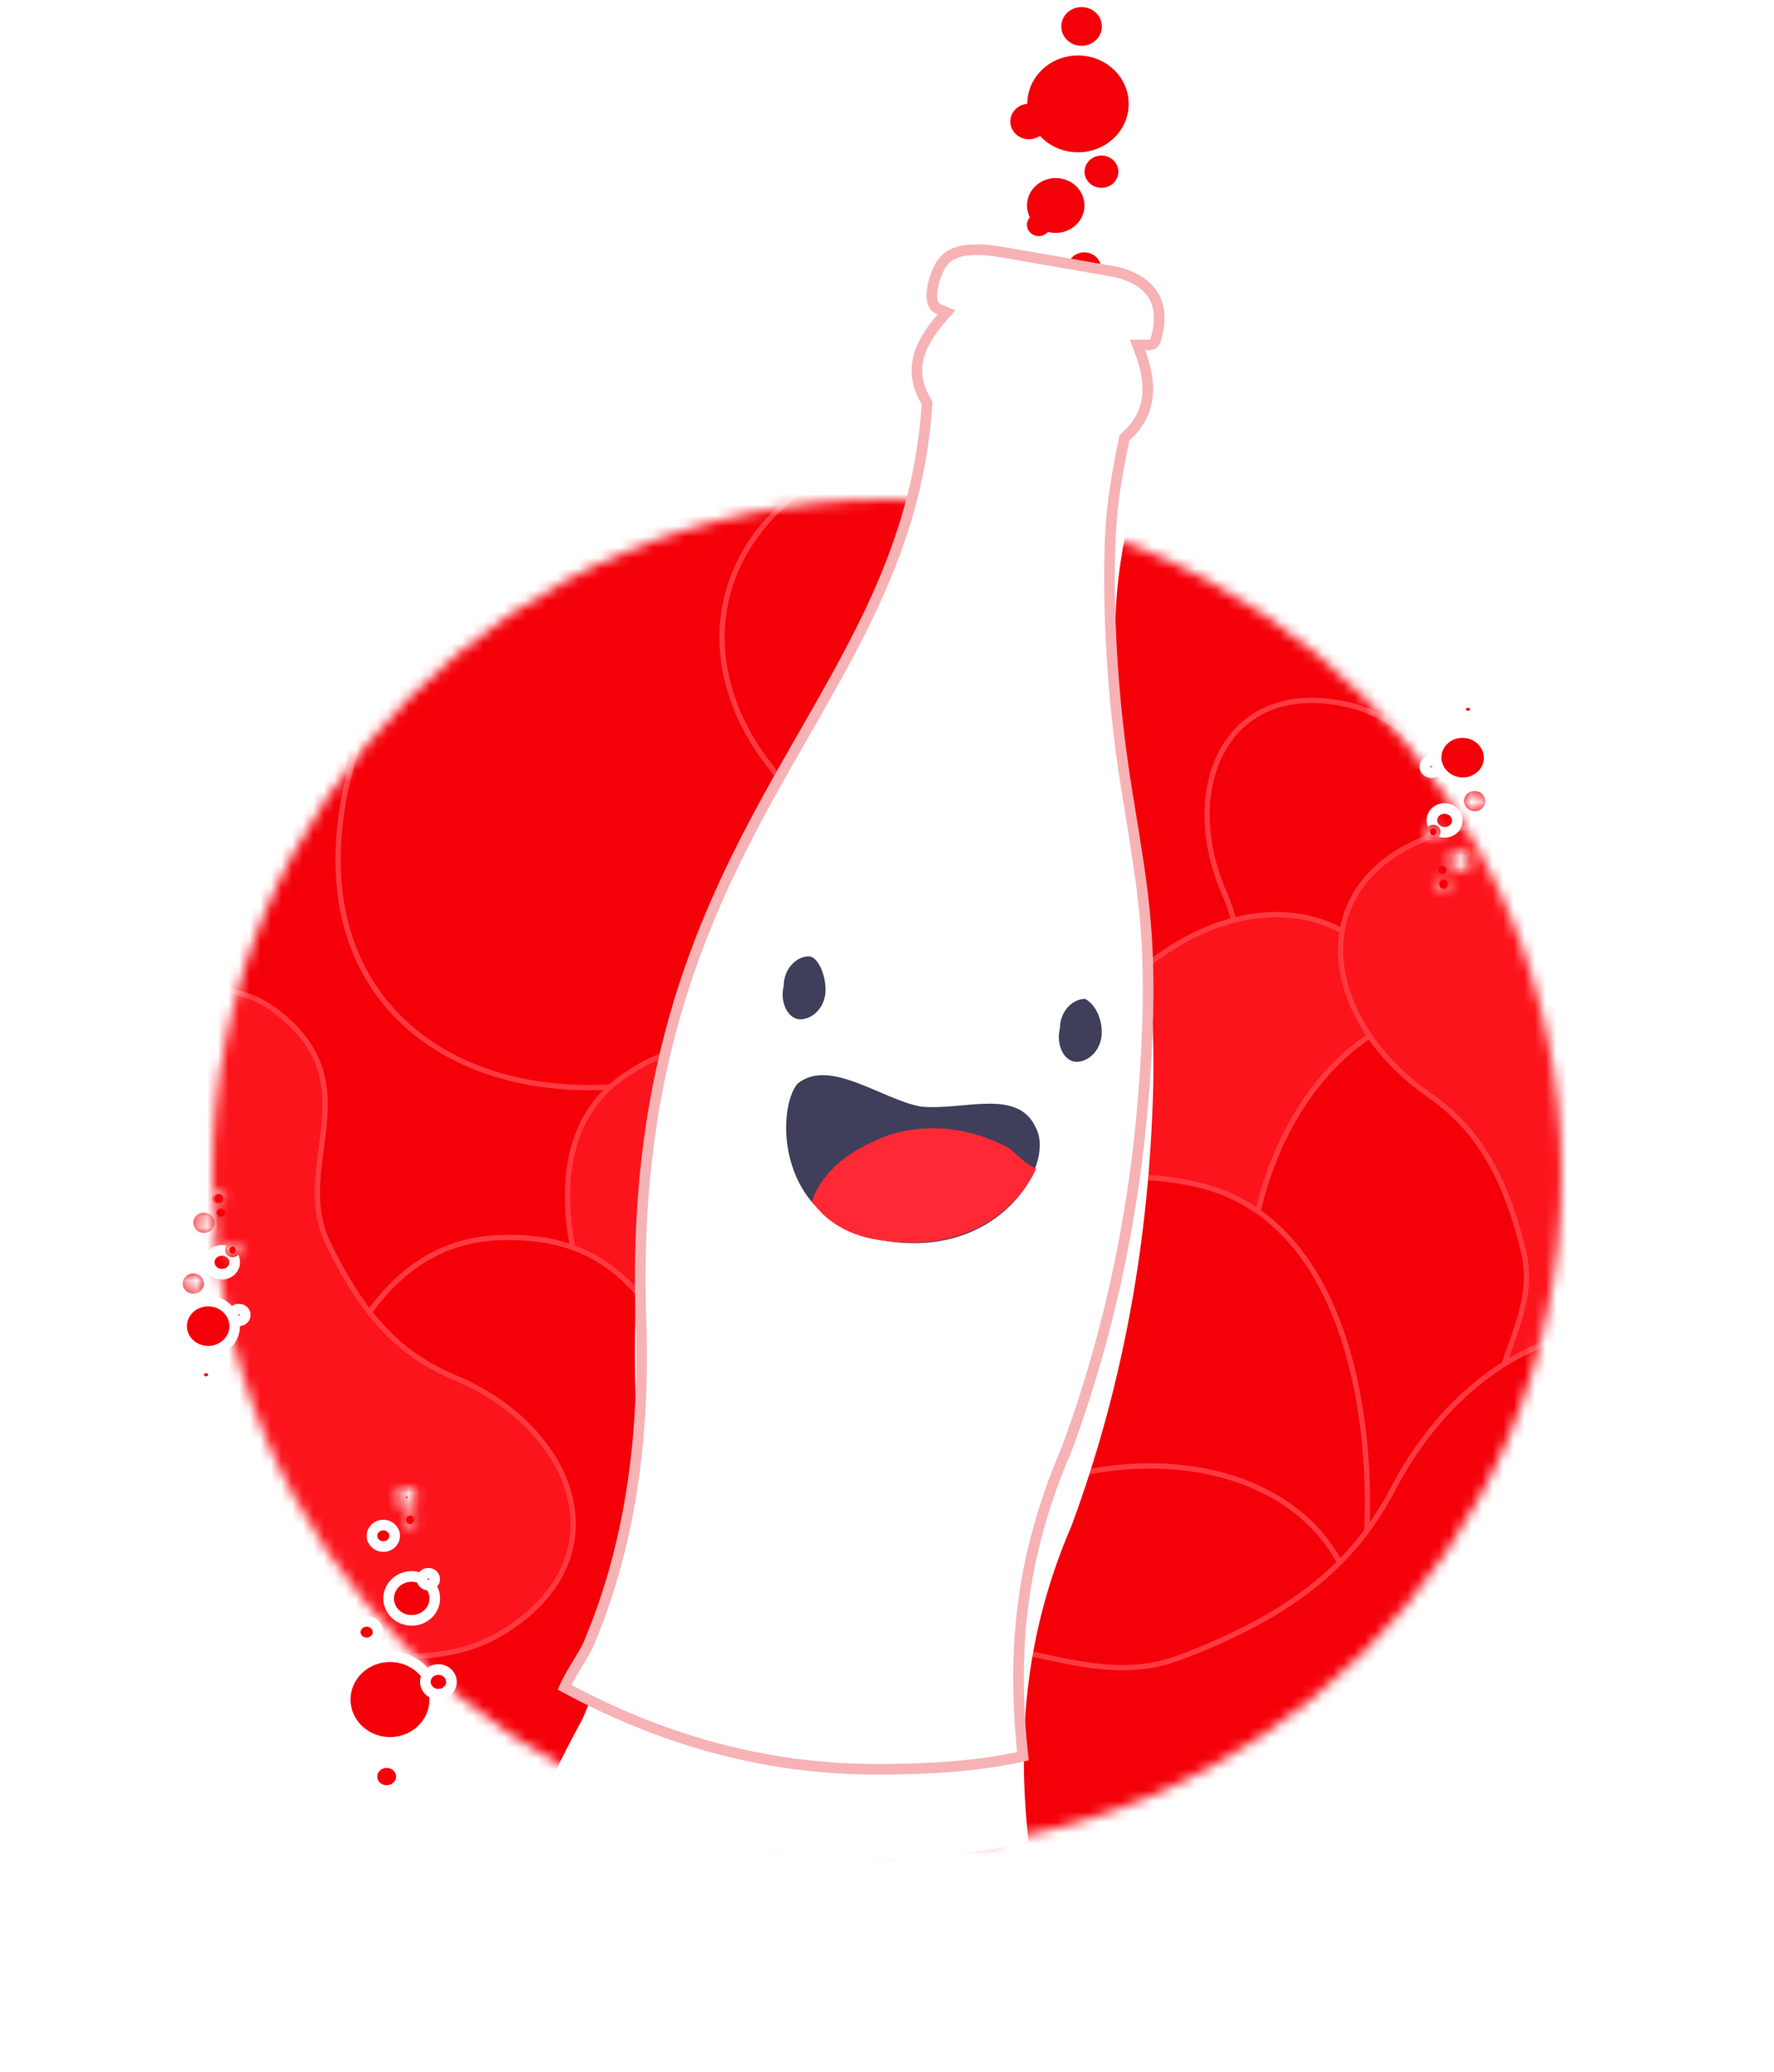 <svg width="167" height="195" viewBox="0 0 167 195" fill="none" xmlns="http://www.w3.org/2000/svg">
<ellipse cx="102.073" cy="25.266" rx="1.591" ry="1.518" transform="rotate(0.152 102.073 25.266)" fill="#F40009"/>
<ellipse cx="101.478" cy="9.777" rx="4.773" ry="4.555" transform="rotate(0.152 101.478 9.777)" fill="#F40009"/>
<ellipse cx="96.86" cy="11.435" rx="1.75" ry="1.67" transform="rotate(0.152 96.86 11.435)" fill="#F40009"/>
<ellipse cx="101.815" cy="2.489" rx="1.909" ry="1.822" transform="rotate(0.152 101.815 2.489)" fill="#F40009"/>
<ellipse cx="103.688" cy="16.159" rx="1.591" ry="1.518" transform="rotate(0.152 103.688 16.159)" fill="#F40009"/>
<ellipse cx="99.836" cy="28.904" rx="0.955" ry="0.911" transform="rotate(0.152 99.836 28.904)" fill="#F40009"/>
<ellipse cx="99.523" cy="26.777" rx="0.636" ry="0.607" transform="rotate(0.152 99.523 26.777)" fill="#F40009"/>
<ellipse cx="99.384" cy="19.337" rx="2.704" ry="2.581" transform="rotate(0.152 99.384 19.337)" fill="#F40009"/>
<ellipse cx="97.788" cy="21.155" rx="1.114" ry="1.063" transform="rotate(0.152 97.788 21.155)" fill="#F40009"/>
<mask id="mask0" mask-type="alpha" maskUnits="userSpaceOnUse" x="20" y="47" width="127" height="128">
<path d="M83.5 174.058C118.57 174.058 147 145.615 147 110.529C147 75.443 118.57 47 83.5 47C48.43 47 20 75.443 20 110.529C20 145.615 48.43 174.058 83.5 174.058Z" fill="#3F3F5B"/>
</mask>
<g mask="url(#mask0)">
<g filter="url(#filter0_d)">
<path d="M43.492 63.456C31.804 56.458 17.73 69.294 12.154 76.587L7.086 84.024C5.114 86.916 3.951 92.174 2.769 99.235C1.588 106.296 7.748 114.125 10.866 121.091C13.985 128.057 32.596 138.926 34.511 141.442C36.427 143.958 67.62 158.562 83.692 146.522C99.763 134.483 91.066 117.059 73.508 111.748C66.393 109.596 60.4 105.234 54.126 94.907C47.852 84.581 58.103 72.204 43.492 63.456Z" fill="#F40009"/>
<path d="M43.492 63.456C31.804 56.458 17.73 69.294 12.154 76.587L7.086 84.024C5.114 86.916 3.951 92.174 2.769 99.235C1.588 106.296 7.748 114.125 10.866 121.091C13.985 128.057 32.596 138.926 34.511 141.442C36.427 143.958 67.62 158.562 83.692 146.522C99.763 134.483 91.066 117.059 73.508 111.748C66.393 109.596 60.4 105.234 54.126 94.907C47.852 84.581 58.103 72.204 43.492 63.456Z" stroke="#FF3A41" stroke-width="0.5"/>
</g>
<g filter="url(#filter1_d)">
<path d="M140.039 121.649C157.195 118.928 160.453 94.86 159.937 83.166L158.808 71.746C158.369 67.305 155.204 61.212 150.581 53.341C145.959 45.47 133.529 42.855 124.78 38.595C116.03 34.336 88.938 38.936 85.006 38.044C81.074 37.151 38.623 48.396 32.76 73.32C26.896 98.243 49.659 108.164 71.174 98.99C79.891 95.273 89.321 94.633 103.905 99.597C118.49 104.561 118.594 125.051 140.039 121.649Z" fill="#F40009"/>
<path d="M140.039 121.649C157.195 118.928 160.453 94.86 159.937 83.166L158.808 71.746C158.369 67.305 155.204 61.212 150.581 53.341C145.959 45.47 133.529 42.855 124.78 38.595C116.03 34.336 88.938 38.936 85.006 38.044C81.074 37.151 38.623 48.396 32.76 73.32C26.896 98.243 49.659 108.164 71.174 98.99C79.891 95.273 89.321 94.633 103.905 99.597C118.49 104.561 118.594 125.051 140.039 121.649Z" stroke="#FF3A41" stroke-width="0.5"/>
</g>
<g filter="url(#filter2_d)">
<path d="M54.338 124.742C58.24 136.411 82.704 134.566 94.447 132.184L105.873 129.416C110.317 128.339 116.24 125.049 123.855 120.422C131.471 115.794 133.263 106.548 136.961 99.623C140.66 92.698 134.192 74.323 134.825 71.387C135.457 68.451 121.258 40.355 95.757 40.504C70.256 40.653 61.803 58.469 72.501 72.109C76.835 77.636 78.117 84.198 74.104 95.373C70.091 106.548 49.46 110.155 54.338 124.742Z" fill="#F40009"/>
<path d="M54.338 124.742C58.24 136.411 82.704 134.566 94.447 132.184L105.873 129.416C110.317 128.339 116.24 125.049 123.855 120.422C131.471 115.794 133.263 106.548 136.961 99.623C140.66 92.698 134.192 74.323 134.825 71.387C135.457 68.451 121.258 40.355 95.757 40.504C70.256 40.653 61.803 58.469 72.501 72.109C76.835 77.636 78.117 84.198 74.104 95.373C70.091 106.548 49.46 110.155 54.338 124.742Z" stroke="#FF3A41" stroke-width="0.5"/>
</g>
<g filter="url(#filter3_d)">
<path d="M105.139 115.697C106.458 123.553 117.507 124.947 122.867 124.662L128.099 124.096C130.133 123.877 132.914 122.4 136.504 120.248C140.094 118.096 141.241 112.385 143.158 108.356C145.075 104.326 142.853 91.923 143.246 90.116C143.639 88.309 138.307 68.891 126.854 66.306C115.401 63.721 110.947 74.199 115.243 84.026C116.984 88.008 117.316 92.329 115.1 99.037C112.885 105.746 103.49 105.878 105.139 115.697Z" fill="#F40009"/>
<path d="M105.139 115.697C106.458 123.553 117.507 124.947 122.867 124.662L128.099 124.096C130.133 123.877 132.914 122.4 136.504 120.248C140.094 118.096 141.241 112.385 143.158 108.356C145.075 104.326 142.853 91.923 143.246 90.116C143.639 88.309 138.307 68.891 126.854 66.306C115.401 63.721 110.947 74.199 115.243 84.026C116.984 88.008 117.316 92.329 115.1 99.037C112.885 105.746 103.49 105.878 105.139 115.697Z" stroke="#FF3A41" stroke-width="0.5"/>
</g>
<g filter="url(#filter4_d)">
<path d="M58.452 101.477C49.464 107.967 54.539 122.612 58.2 129.124L62.131 135.302C63.66 137.705 67.217 140.264 72.115 143.416C77.014 146.568 84.846 144.478 91.056 144.385C97.266 144.292 111.37 133.871 113.867 133.247C116.363 132.623 137.302 113.996 133.465 98.114C129.629 82.231 113.808 83.134 104.197 94.554C100.302 99.181 95.116 102.26 85.38 103.633C75.644 105.005 69.686 93.365 58.452 101.477Z" fill="#FC141C"/>
<path d="M58.452 101.477C49.464 107.967 54.539 122.612 58.2 129.124L62.131 135.302C63.66 137.705 67.217 140.264 72.115 143.416C77.014 146.568 84.846 144.478 91.056 144.385C97.266 144.292 111.37 133.871 113.867 133.247C116.363 132.623 137.302 113.996 133.465 98.114C129.629 82.231 113.808 83.134 104.197 94.554C100.302 99.181 95.116 102.26 85.38 103.633C75.644 105.005 69.686 93.365 58.452 101.477Z" stroke="#FF3A41" stroke-width="0.5"/>
</g>
<g filter="url(#filter5_d)">
<path d="M73.606 151.184C68.018 163.609 82.407 176.09 90.301 180.777L98.278 184.945C101.38 186.565 106.738 187.108 113.888 187.458C121.038 187.809 128.096 180.778 134.651 176.868C141.206 172.959 149.832 153.208 152.107 151.012C154.383 148.816 165.25 116.134 151.419 101.575C137.588 87.016 121.297 97.686 118.069 115.743C116.761 123.06 113.128 129.521 103.603 136.956C94.078 144.391 80.591 135.653 73.606 151.184Z" fill="#F40009"/>
<path d="M73.606 151.184C68.018 163.609 82.407 176.09 90.301 180.777L98.278 184.945C101.38 186.565 106.738 187.108 113.888 187.458C121.038 187.809 128.096 180.778 134.651 176.868C141.206 172.959 149.832 153.208 152.107 151.012C154.383 148.816 165.25 116.134 151.419 101.575C137.588 87.016 121.297 97.686 118.069 115.743C116.761 123.06 113.128 129.521 103.603 136.956C94.078 144.391 80.591 135.653 73.606 151.184Z" stroke="#FF3A41" stroke-width="0.5"/>
</g>
<g filter="url(#filter6_d)">
<path d="M112.426 111.413C127.722 114.702 129.512 136.084 128.495 146.364L126.939 156.371C126.334 160.263 123.201 165.469 118.673 172.167C114.145 178.864 102.845 180.524 94.777 183.825C86.709 187.125 62.569 181.665 58.992 182.247C55.415 182.83 17.781 170.717 13.688 148.445C9.596 126.173 30.53 118.61 49.439 127.812C57.101 131.541 65.549 132.594 78.896 128.975C92.244 125.356 93.307 107.302 112.426 111.413Z" fill="#F40009"/>
<path d="M112.426 111.413C127.722 114.702 129.512 136.084 128.495 146.364L126.939 156.371C126.334 160.263 123.201 165.469 118.673 172.167C114.145 178.864 102.845 180.524 94.777 183.825C86.709 187.125 62.569 181.665 58.992 182.247C55.415 182.83 17.781 170.717 13.688 148.445C9.596 126.173 30.53 118.61 49.439 127.812C57.101 131.541 65.549 132.594 78.896 128.975C92.244 125.356 93.307 107.302 112.426 111.413Z" stroke="#FF3A41" stroke-width="0.5"/>
</g>
<g filter="url(#filter7_d)">
<path d="M46.5 116.5C32.9 117.3 28.5 135.833 28 145V154C28 157.5 30 162.5 33 169C36 175.5 45.5 178.5 52 182.5C58.5 186.5 80 185 83 186C86 187 120 181.5 126.5 162.5C133 143.5 116 134 98.5 139.5C91.409 141.729 84 141.5 73 136.5C62 131.5 63.5 115.5 46.5 116.5Z" fill="#F40009"/>
<path d="M46.5 116.5C32.9 117.3 28.5 135.833 28 145V154C28 157.5 30 162.5 33 169C36 175.5 45.5 178.5 52 182.5C58.5 186.5 80 185 83 186C86 187 120 181.5 126.5 162.5C133 143.5 116 134 98.5 139.5C91.409 141.729 84 141.5 73 136.5C62 131.5 63.5 115.5 46.5 116.5Z" stroke="#FF3A41" stroke-width="0.5"/>
</g>
<g filter="url(#filter8_d)">
<path d="M25.866 95.076C18.486 89.57 8.144 97.237 3.895 101.759L-0.022 106.413C-1.546 108.223 -2.688 111.678 -3.966 116.345C-5.245 121.012 -1.638 126.698 -0.019 131.596C1.601 136.493 13.371 145.077 14.487 146.899C15.603 148.722 35.577 160.678 47.208 153.683C58.839 146.689 54.184 134.377 42.742 129.603C38.105 127.669 34.374 124.326 30.863 116.952C27.352 109.579 35.092 101.959 25.866 95.076Z" fill="#FC141C"/>
<path d="M25.866 95.076C18.486 89.57 8.144 97.237 3.895 101.759L-0.022 106.413C-1.546 108.223 -2.688 111.678 -3.966 116.345C-5.245 121.012 -1.638 126.698 -0.019 131.596C1.601 136.493 13.371 145.077 14.487 146.899C15.603 148.722 35.577 160.678 47.208 153.683C58.839 146.689 54.184 134.377 42.742 129.603C38.105 127.669 34.374 124.326 30.863 116.952C27.352 109.579 35.092 101.959 25.866 95.076Z" stroke="#FF3A41" stroke-width="0.5"/>
</g>
<g filter="url(#filter9_d)">
<path d="M143.725 140.316C149.782 147.252 161.505 141.931 166.61 138.404L171.419 134.679C173.289 133.23 175.133 130.092 177.364 125.798C179.595 121.505 177.266 115.187 176.712 110.058C176.159 104.93 166.458 94.063 165.75 92.046C165.043 90.029 148.031 74.139 135.188 78.531C122.346 82.923 124.307 95.938 134.489 103.012C138.615 105.878 141.56 109.932 143.442 117.879C145.323 125.826 136.154 131.647 143.725 140.316Z" fill="#FC141C"/>
<path d="M143.725 140.316C149.782 147.252 161.505 141.931 166.61 138.404L171.419 134.679C173.289 133.23 175.133 130.092 177.364 125.798C179.595 121.505 177.266 115.187 176.712 110.058C176.159 104.93 166.458 94.063 165.75 92.046C165.043 90.029 148.031 74.139 135.188 78.531C122.346 82.923 124.307 95.938 134.489 103.012C138.615 105.878 141.56 109.932 143.442 117.879C145.323 125.826 136.154 131.647 143.725 140.316Z" stroke="#FF3A41" stroke-width="0.5"/>
</g>
<g filter="url(#filter10_d)">
<path d="M78.113 160.602C69.062 170.784 79.056 187 85.184 193.836L91.548 200.2C94.023 202.675 98.973 204.796 105.69 207.271C112.408 209.746 121.247 205.149 128.671 203.382C136.096 201.614 150.238 185.35 153.067 183.936C155.895 182.522 176.048 154.591 167.209 136.56C158.37 118.529 139.632 123.832 131.146 140.096C127.708 146.686 122.307 151.763 110.994 156.005C99.68 160.248 89.427 147.874 78.113 160.602Z" fill="#F40009"/>
<path d="M78.113 160.602C69.062 170.784 79.056 187 85.184 193.836L91.548 200.2C94.023 202.675 98.973 204.796 105.69 207.271C112.408 209.746 121.247 205.149 128.671 203.382C136.096 201.614 150.238 185.35 153.067 183.936C155.895 182.522 176.048 154.591 167.209 136.56C158.37 118.529 139.632 123.832 131.146 140.096C127.708 146.686 122.307 151.763 110.994 156.005C99.68 160.248 89.427 147.874 78.113 160.602Z" stroke="#FF3A41" stroke-width="0.5"/>
</g>
<g filter="url(#filter11_d)">
<path fill-rule="evenodd" clip-rule="evenodd" d="M105.135 32.095C101.621 31.486 98.106 30.876 94.591 30.267C89.249 29.329 88.264 31.017 87.562 32.939C86.952 34.955 87.14 36.127 88.264 36.596C86.015 39.175 84.89 41.894 86.765 45.035C84.89 74.01 57.944 85.075 59.865 132.007C60.193 143.634 58.413 153.48 54.851 161.732C53.867 163.56 52.883 165.389 52.086 167.217C61.131 172.187 71.487 175 82.5 175C87.421 175 92.201 174.391 96.841 173.312C96.841 173.359 96.841 173.406 96.841 173.453C95.763 163.841 96.372 153.996 100.871 143.587C105.745 130.413 108.182 116.675 108.556 102.422C108.744 93.843 107.9 89.576 106.588 81.418C105.463 74.479 104.901 67.446 104.948 60.367C104.995 55.725 105.37 52.959 106.307 48.458C108.744 46.301 109.119 43.441 107.807 39.972C108.369 39.972 108.978 39.972 109.259 39.175C110.618 34.674 107.947 32.752 105.135 32.095Z" fill="white"/>
</g>
</g>
<g filter="url(#filter12_d)">
<path d="M100.406 143.401C95.94 153.74 95.278 162.766 96.295 172.277C91.845 173.261 87.252 173.5 82.5 173.5C71.747 173.5 62.019 170.587 53.146 165.783C53.456 165.116 53.735 164.622 54.034 164.123C54.114 163.99 54.195 163.856 54.279 163.717C54.575 163.231 54.903 162.691 55.291 161.969L55.301 161.95L55.31 161.93C58.906 153.599 60.695 143.679 60.365 131.993L60.365 131.986C59.409 108.64 65.627 94.232 72.33 82.028C73.44 80.007 74.566 78.043 75.677 76.106C81.269 66.353 86.474 57.273 87.264 45.068L87.274 44.913L87.194 44.779C86.319 43.313 86.159 41.98 86.455 40.719C86.756 39.438 87.541 38.186 88.641 36.925L89.098 36.402L88.457 36.135C88.053 35.966 87.836 35.697 87.754 35.257C87.665 34.775 87.742 34.075 88.036 33.097C88.38 32.159 88.75 31.419 89.576 30.97C90.427 30.507 91.869 30.297 94.505 30.759L94.506 30.759L105.036 32.585C106.379 32.901 107.615 33.504 108.362 34.495C109.092 35.461 109.425 36.888 108.784 39.019C108.689 39.282 108.568 39.364 108.458 39.406C108.303 39.466 108.108 39.472 107.807 39.472H107.083L107.339 40.149C107.975 41.83 108.185 43.32 107.969 44.626C107.755 45.921 107.116 47.075 105.976 48.084L105.851 48.194L105.817 48.356C104.875 52.882 104.495 55.681 104.448 60.362L104.448 60.364C104.401 67.472 104.966 74.532 106.094 81.497C106.208 82.203 106.318 82.879 106.424 83.531C107.544 90.422 108.227 94.62 108.057 102.41C107.683 116.609 105.256 130.287 100.406 143.401Z" fill="white" stroke="#F7B2B5"/>
</g>
<path d="M77.716 93.159C77.716 94.739 76.535 95.924 75.354 95.924C74.174 95.924 73.386 94.344 73.78 92.764C73.78 91.185 74.961 90 76.141 90C76.929 90 77.716 91.58 77.716 93.159Z" fill="#3F3F5B"/>
<path d="M103.716 97.159C103.716 98.739 102.535 99.924 101.354 99.924C100.174 99.924 99.386 98.344 99.78 96.764C99.78 95.185 100.961 94 102.142 94C102.929 94.395 103.716 95.58 103.716 97.159Z" fill="#3F3F5B"/>
<path d="M97.562 106.23C99.291 109.811 93.927 118.494 83.343 116.771C72.759 115.047 73.136 104.168 75.086 101.972C78.1 99.54 82.922 103.425 86.668 104.135C90.79 104.541 95.866 102.311 97.562 106.23Z" fill="#3F3F5B"/>
<path d="M82.182 107.446C79.644 108.561 77.383 110.385 76.43 113.02C77.638 114.845 79.91 116.433 83.346 116.771C90.871 117.852 95.769 113.9 97.542 109.98C96.545 109.541 95.924 108.798 94.96 108.021C91.003 105.926 86.194 105.453 82.182 107.446Z" fill="#FF2936"/>
<mask id="path-28-inside-1" fill="white">
<ellipse cx="137.441" cy="81.029" rx="0.999" ry="0.953" transform="rotate(3.813 137.441 81.029)"/>
</mask>
<ellipse cx="137.441" cy="81.029" rx="0.999" ry="0.953" transform="rotate(3.813 137.441 81.029)" fill="#F40009"/>
<path d="M137.44 81.029C137.441 81.018 137.444 81.006 137.449 80.996C137.454 80.987 137.459 80.983 137.46 80.981C137.463 80.979 137.459 80.984 137.444 80.983L137.311 82.978C138.368 83.049 139.361 82.282 139.436 81.162L137.44 81.029ZM137.444 80.983C137.429 80.982 137.426 80.977 137.429 80.979C137.43 80.981 137.434 80.985 137.437 80.995C137.441 81.006 137.443 81.018 137.442 81.029L135.447 80.897C135.372 82.016 136.254 82.908 137.311 82.978L137.444 80.983ZM137.442 81.029C137.441 81.041 137.438 81.053 137.433 81.063C137.428 81.072 137.423 81.076 137.422 81.078C137.419 81.08 137.423 81.075 137.438 81.076L137.571 79.08C136.514 79.01 135.521 79.777 135.447 80.897L137.442 81.029ZM137.438 81.076C137.453 81.077 137.456 81.082 137.454 81.08C137.452 81.078 137.448 81.073 137.445 81.064C137.441 81.053 137.439 81.041 137.44 81.029L139.436 81.162C139.51 80.043 138.628 79.151 137.571 79.08L137.438 81.076Z" fill="white" mask="url(#path-28-inside-1)"/>
<path d="M140.18 71.465C140.094 72.744 138.93 73.747 137.532 73.654C136.134 73.561 135.112 72.412 135.197 71.133C135.283 69.854 136.447 68.851 137.845 68.944C139.243 69.037 140.265 70.186 140.18 71.465Z" fill="#F40009" stroke="white"/>
<path d="M135.325 72.192C135.307 72.473 135.043 72.724 134.691 72.7C134.339 72.677 134.112 72.394 134.13 72.113C134.149 71.832 134.412 71.582 134.764 71.605C135.116 71.629 135.344 71.912 135.325 72.192Z" fill="#F40009" stroke="white"/>
<path d="M138.888 66.793C138.866 67.126 138.556 67.416 138.148 67.389C137.741 67.362 137.472 67.034 137.494 66.7C137.516 66.367 137.827 66.077 138.234 66.104C138.641 66.131 138.911 66.46 138.888 66.793Z" fill="#F40009" stroke="white"/>
<mask id="path-33-inside-2" fill="white">
<ellipse cx="138.818" cy="75.388" rx="0.999" ry="0.953" transform="rotate(3.813 138.818 75.388)"/>
</mask>
<ellipse cx="138.818" cy="75.388" rx="0.999" ry="0.953" transform="rotate(3.813 138.818 75.388)" fill="#F40009"/>
<path d="M138.817 75.388C138.818 75.376 138.821 75.364 138.826 75.354C138.831 75.345 138.836 75.341 138.837 75.34C138.84 75.338 138.836 75.342 138.821 75.341L138.688 77.337C139.745 77.407 140.738 76.641 140.813 75.521L138.817 75.388ZM138.821 75.341C138.806 75.34 138.803 75.335 138.805 75.338C138.807 75.339 138.811 75.344 138.814 75.353C138.818 75.364 138.82 75.376 138.819 75.388L136.824 75.255C136.749 76.375 137.631 77.266 138.688 77.337L138.821 75.341ZM138.819 75.388C138.818 75.399 138.815 75.412 138.81 75.421C138.805 75.43 138.8 75.435 138.799 75.436C138.796 75.438 138.8 75.433 138.815 75.434L138.948 73.439C137.891 73.368 136.898 74.135 136.824 75.255L138.819 75.388ZM138.815 75.434C138.83 75.435 138.833 75.441 138.831 75.438C138.829 75.437 138.825 75.432 138.822 75.422C138.818 75.412 138.816 75.399 138.817 75.388L140.813 75.521C140.887 74.401 140.005 73.509 138.948 73.439L138.815 75.434Z" fill="white" mask="url(#path-33-inside-2)"/>
<mask id="path-35-inside-3" fill="white">
<ellipse cx="135.893" cy="83.219" rx="0.599" ry="0.572" transform="rotate(3.813 135.893 83.219)"/>
</mask>
<ellipse cx="135.893" cy="83.219" rx="0.599" ry="0.572" transform="rotate(3.813 135.893 83.219)" fill="#F40009"/>
<path d="M135.493 83.192C135.512 82.913 135.745 82.78 135.921 82.792L135.788 84.788C136.625 84.843 137.428 84.235 137.489 83.325L135.493 83.192ZM135.921 82.792C136.098 82.804 136.311 82.966 136.293 83.246L134.297 83.113C134.237 84.022 134.951 84.732 135.788 84.788L135.921 82.792ZM136.293 83.246C136.274 83.525 136.041 83.658 135.865 83.646L135.998 81.65C135.161 81.595 134.358 82.203 134.297 83.113L136.293 83.246ZM135.865 83.646C135.688 83.634 135.475 83.472 135.493 83.192L137.489 83.325C137.549 82.416 136.835 81.706 135.998 81.65L135.865 83.646Z" fill="white" mask="url(#path-35-inside-3)"/>
<ellipse cx="135.783" cy="81.874" rx="0.4" ry="0.381" transform="rotate(3.813 135.783 81.874)" fill="#F40009"/>
<path d="M137.189 77.285C137.15 77.881 136.602 78.37 135.919 78.324C135.237 78.278 134.759 77.722 134.798 77.126C134.838 76.53 135.386 76.042 136.068 76.087C136.751 76.133 137.229 76.689 137.189 77.285Z" fill="#F40009" stroke="white"/>
<mask id="path-39-inside-4" fill="white">
<ellipse cx="134.922" cy="78.281" rx="0.699" ry="0.667" transform="rotate(3.813 134.922 78.281)"/>
</mask>
<ellipse cx="134.922" cy="78.281" rx="0.699" ry="0.667" transform="rotate(3.813 134.922 78.281)" fill="#F40009"/>
<path d="M134.622 78.261C134.637 78.034 134.823 77.941 134.944 77.949L134.811 79.944C135.703 80.004 136.553 79.356 136.617 78.394L134.622 78.261ZM134.944 77.949C135.065 77.957 135.237 78.074 135.222 78.301L133.226 78.168C133.162 79.13 133.919 79.885 134.811 79.944L134.944 77.949ZM135.222 78.301C135.207 78.527 135.021 78.621 134.9 78.613L135.033 76.617C134.141 76.558 133.291 77.206 133.226 78.168L135.222 78.301ZM134.9 78.613C134.778 78.605 134.607 78.487 134.622 78.261L136.617 78.394C136.681 77.432 135.925 76.677 135.033 76.617L134.9 78.613Z" fill="white" mask="url(#path-39-inside-4)"/>
<mask id="path-41-inside-5" fill="white">
<ellipse cx="19.196" cy="115.072" rx="0.999" ry="0.953" transform="rotate(180 19.196 115.072)"/>
</mask>
<ellipse cx="19.196" cy="115.072" rx="0.999" ry="0.953" transform="rotate(180 19.196 115.072)" fill="#F40009"/>
<path d="M19.198 115.072C19.198 115.083 19.195 115.096 19.19 115.106C19.186 115.115 19.182 115.12 19.181 115.121C19.178 115.124 19.181 115.119 19.196 115.119L19.196 113.119C18.137 113.119 17.198 113.95 17.198 115.072L19.198 115.072ZM19.196 115.119C19.211 115.119 19.215 115.124 19.212 115.121C19.211 115.12 19.207 115.115 19.203 115.106C19.198 115.096 19.195 115.083 19.195 115.072L21.195 115.072C21.195 113.95 20.256 113.119 19.196 113.119L19.196 115.119ZM19.195 115.072C19.195 115.061 19.198 115.048 19.203 115.038C19.207 115.029 19.211 115.024 19.212 115.023C19.215 115.02 19.211 115.025 19.196 115.025L19.196 117.025C20.256 117.025 21.195 116.194 21.195 115.072L19.195 115.072ZM19.196 115.025C19.181 115.025 19.178 115.02 19.181 115.023C19.182 115.024 19.186 115.029 19.19 115.038C19.195 115.048 19.198 115.061 19.198 115.072L17.198 115.072C17.198 116.194 18.137 117.025 19.196 117.025L19.196 115.025Z" fill="white" mask="url(#path-41-inside-5)"/>
<path d="M17.099 124.797C17.099 123.515 18.195 122.437 19.596 122.437C20.997 122.437 22.093 123.515 22.093 124.797C22.093 126.079 20.997 127.157 19.596 127.157C18.195 127.157 17.099 126.079 17.099 124.797Z" fill="#F40009" stroke="white"/>
<path d="M21.894 123.748C21.894 123.467 22.14 123.199 22.493 123.199C22.846 123.199 23.092 123.467 23.092 123.748C23.092 124.029 22.846 124.297 22.493 124.297C22.14 124.297 21.894 124.029 21.894 123.748Z" fill="#F40009" stroke="white"/>
<path d="M18.698 129.373C18.698 129.039 18.989 128.729 19.397 128.729C19.805 128.729 20.096 129.039 20.096 129.373C20.096 129.708 19.805 130.018 19.397 130.018C18.989 130.018 18.698 129.708 18.698 129.373Z" fill="#F40009" stroke="white"/>
<mask id="path-46-inside-6" fill="white">
<ellipse cx="18.197" cy="120.793" rx="0.999" ry="0.953" transform="rotate(180 18.197 120.793)"/>
</mask>
<ellipse cx="18.197" cy="120.793" rx="0.999" ry="0.953" transform="rotate(180 18.197 120.793)" fill="#F40009"/>
<path d="M18.198 120.793C18.198 120.804 18.196 120.816 18.191 120.827C18.187 120.836 18.183 120.841 18.181 120.842C18.179 120.844 18.183 120.839 18.197 120.839L18.197 118.839C17.138 118.839 16.198 119.67 16.198 120.793L18.198 120.793ZM18.197 120.839C18.212 120.839 18.216 120.844 18.213 120.842C18.212 120.841 18.208 120.836 18.203 120.827C18.199 120.816 18.196 120.804 18.196 120.793L20.196 120.793C20.196 119.67 19.257 118.839 18.197 118.839L18.197 120.839ZM18.196 120.793C18.196 120.781 18.199 120.769 18.203 120.759C18.208 120.749 18.212 120.745 18.213 120.743C18.216 120.741 18.212 120.746 18.197 120.746L18.197 122.746C19.257 122.746 20.196 121.915 20.196 120.793L18.196 120.793ZM18.197 120.746C18.183 120.746 18.179 120.741 18.181 120.743C18.183 120.745 18.187 120.749 18.191 120.759C18.196 120.769 18.198 120.781 18.198 120.793L16.198 120.793C16.198 121.915 17.138 122.746 18.197 122.746L18.197 120.746Z" fill="white" mask="url(#path-46-inside-6)"/>
<mask id="path-48-inside-7" fill="white">
<ellipse cx="20.596" cy="112.784" rx="0.599" ry="0.572" transform="rotate(180 20.596 112.784)"/>
</mask>
<ellipse cx="20.596" cy="112.784" rx="0.599" ry="0.572" transform="rotate(180 20.596 112.784)" fill="#F40009"/>
<path d="M20.997 112.784C20.997 113.064 20.773 113.212 20.596 113.212L20.596 111.212C19.757 111.212 18.997 111.873 18.997 112.784L20.997 112.784ZM20.596 113.212C20.419 113.212 20.195 113.064 20.195 112.784L22.195 112.784C22.195 111.873 21.435 111.212 20.596 111.212L20.596 113.212ZM20.195 112.784C20.195 112.505 20.419 112.356 20.596 112.356L20.596 114.356C21.435 114.356 22.195 113.696 22.195 112.784L20.195 112.784ZM20.596 112.356C20.773 112.356 20.997 112.505 20.997 112.784L18.997 112.784C18.997 113.696 19.757 114.356 20.596 114.356L20.596 112.356Z" fill="white" mask="url(#path-48-inside-7)"/>
<ellipse cx="20.794" cy="114.119" rx="0.4" ry="0.381" transform="rotate(180 20.794 114.119)" fill="#F40009"/>
<path d="M19.697 118.79C19.697 118.193 20.211 117.67 20.895 117.67C21.579 117.67 22.093 118.193 22.093 118.79C22.093 119.388 21.579 119.911 20.895 119.911C20.211 119.911 19.697 119.388 19.697 118.79Z" fill="#F40009" stroke="white"/>
<mask id="path-52-inside-8" fill="white">
<ellipse cx="21.893" cy="117.646" rx="0.699" ry="0.667" transform="rotate(180 21.893 117.646)"/>
</mask>
<ellipse cx="21.893" cy="117.646" rx="0.699" ry="0.667" transform="rotate(180 21.893 117.646)" fill="#F40009"/>
<path d="M22.193 117.646C22.193 117.873 22.014 117.979 21.893 117.979L21.893 115.979C20.999 115.979 20.193 116.682 20.193 117.646L22.193 117.646ZM21.893 117.979C21.771 117.979 21.592 117.873 21.592 117.646L23.592 117.646C23.592 116.682 22.787 115.979 21.893 115.979L21.893 117.979ZM21.592 117.646C21.592 117.419 21.771 117.313 21.893 117.313L21.893 119.313C22.787 119.313 23.592 118.61 23.592 117.646L21.592 117.646ZM21.893 117.313C22.014 117.313 22.193 117.419 22.193 117.646L20.193 117.646C20.193 118.61 20.999 119.313 21.893 119.313L21.893 117.313Z" fill="white" mask="url(#path-52-inside-8)"/>
<path d="M35.013 144.532C35.013 143.992 35.473 143.521 36.084 143.521C36.694 143.521 37.155 143.992 37.155 144.532C37.155 145.071 36.694 145.542 36.084 145.542C35.473 145.542 35.013 145.071 35.013 144.532Z" fill="#F40009" stroke="white"/>
<path d="M32.499 159.937C32.499 157.73 34.367 155.906 36.714 155.906C39.06 155.906 40.928 157.73 40.928 159.937C40.928 162.145 39.06 163.969 36.714 163.969C34.367 163.969 32.499 162.145 32.499 159.937Z" fill="#F40009" stroke="white"/>
<path d="M40.041 158.276C40.041 157.653 40.572 157.115 41.27 157.115C41.967 157.115 42.498 157.653 42.498 158.276C42.498 158.899 41.967 159.438 41.27 159.438C40.572 159.438 40.041 158.899 40.041 158.276Z" fill="#F40009" stroke="white"/>
<path d="M35.014 167.187C35.014 166.481 35.615 165.875 36.4 165.875C37.184 165.875 37.785 166.481 37.785 167.187C37.785 167.894 37.184 168.5 36.4 168.5C35.615 168.5 35.014 167.894 35.014 167.187Z" fill="#F40009" stroke="white"/>
<path d="M33.442 153.594C33.442 153.054 33.903 152.584 34.514 152.584C35.124 152.584 35.585 153.054 35.585 153.594C35.585 154.134 35.124 154.604 34.514 154.604C33.903 154.604 33.442 154.134 33.442 153.594Z" fill="#F40009" stroke="white"/>
<mask id="path-59-inside-9" fill="white">
<ellipse cx="38.286" cy="140.906" rx="0.943" ry="0.906" transform="rotate(180 38.286 140.906)"/>
</mask>
<ellipse cx="38.286" cy="140.906" rx="0.943" ry="0.906" transform="rotate(180 38.286 140.906)" fill="#F40009"/>
<path d="M38.343 140.906C38.343 140.945 38.325 140.974 38.312 140.986C38.306 140.992 38.3 140.996 38.295 140.998C38.293 140.999 38.291 140.999 38.289 141C38.287 141 38.286 141 38.286 141L38.286 139C37.25 139 36.343 139.817 36.343 140.906L38.343 140.906ZM38.286 141C38.286 141 38.285 141 38.283 141C38.281 140.999 38.279 140.999 38.276 140.998C38.271 140.996 38.266 140.992 38.259 140.986C38.246 140.974 38.228 140.945 38.228 140.906L40.228 140.906C40.228 139.817 39.321 139 38.286 139L38.286 141ZM38.228 140.906C38.228 140.867 38.246 140.838 38.259 140.826C38.266 140.82 38.271 140.817 38.276 140.815C38.279 140.814 38.281 140.813 38.283 140.813C38.285 140.813 38.286 140.813 38.286 140.813L38.286 142.813C39.321 142.812 40.228 141.996 40.228 140.906L38.228 140.906ZM38.286 140.813C38.286 140.813 38.287 140.813 38.289 140.813C38.291 140.813 38.293 140.814 38.295 140.815C38.3 140.817 38.306 140.82 38.312 140.826C38.325 140.838 38.343 140.867 38.343 140.906L36.343 140.906C36.343 141.996 37.25 142.813 38.286 142.813L38.286 140.813Z" fill="white" mask="url(#path-59-inside-9)"/>
<mask id="path-61-inside-10" fill="white">
<ellipse cx="38.597" cy="143.021" rx="0.629" ry="0.604" transform="rotate(180 38.597 143.021)"/>
</mask>
<ellipse cx="38.597" cy="143.021" rx="0.629" ry="0.604" transform="rotate(180 38.597 143.021)" fill="#F40009"/>
<path d="M38.968 143.021C38.968 143.276 38.764 143.417 38.597 143.417L38.597 141.417C37.735 141.417 36.968 142.098 36.968 143.021L38.968 143.021ZM38.597 143.417C38.429 143.417 38.226 143.276 38.226 143.021L40.226 143.021C40.226 142.098 39.459 141.417 38.597 141.417L38.597 143.417ZM38.226 143.021C38.226 142.765 38.429 142.625 38.597 142.625L38.597 144.625C39.459 144.625 40.226 143.944 40.226 143.021L38.226 143.021ZM38.597 142.625C38.764 142.625 38.968 142.765 38.968 143.021L36.968 143.021C36.968 143.944 37.735 144.625 38.597 144.625L38.597 142.625Z" fill="white" mask="url(#path-61-inside-10)"/>
<path d="M36.585 150.422C36.585 149.298 37.538 148.354 38.756 148.354C39.974 148.354 40.928 149.298 40.928 150.422C40.928 151.545 39.974 152.489 38.756 152.489C37.538 152.489 36.585 151.545 36.585 150.422Z" fill="#F40009" stroke="white"/>
<path d="M39.725 148.61C39.725 148.32 39.975 148.052 40.325 148.052C40.675 148.052 40.925 148.32 40.925 148.61C40.925 148.899 40.675 149.167 40.325 149.167C39.975 149.167 39.725 148.899 39.725 148.61Z" fill="#F40009" stroke="white"/>
<defs>
<filter id="filter0_d" x="-41.348" y="22.652" width="182.489" height="174.526" filterUnits="userSpaceOnUse" color-interpolation-filters="sRGB">
<feFlood flood-opacity="0" result="BackgroundImageFix"/>
<feColorMatrix in="SourceAlpha" type="matrix" values="0 0 0 0 0 0 0 0 0 0 0 0 0 0 0 0 0 0 127 0"/>
<feOffset/>
<feGaussianBlur stdDeviation="15"/>
<feColorMatrix type="matrix" values="0 0 0 0 0 0 0 0 0 0 0 0 0 0 0 0 0 0 0.35 0"/>
<feBlend mode="normal" in2="BackgroundImageFix" result="effect1_dropShadow"/>
<feBlend mode="normal" in="SourceGraphic" in2="effect1_dropShadow" result="shape"/>
</filter>
<filter id="filter1_d" x="-2.273" y="0.727" width="196.065" height="161.468" filterUnits="userSpaceOnUse" color-interpolation-filters="sRGB">
<feFlood flood-opacity="0" result="BackgroundImageFix"/>
<feColorMatrix in="SourceAlpha" type="matrix" values="0 0 0 0 0 0 0 0 0 0 0 0 0 0 0 0 0 0 127 0"/>
<feOffset/>
<feGaussianBlur stdDeviation="15"/>
<feColorMatrix type="matrix" values="0 0 0 0 0 0 0 0 0 0 0 0 0 0 0 0 0 0 0.35 0"/>
<feBlend mode="normal" in2="BackgroundImageFix" result="effect1_dropShadow"/>
<feBlend mode="normal" in="SourceGraphic" in2="effect1_dropShadow" result="shape"/>
</filter>
<filter id="filter2_d" x="6.698" y="1.698" width="170.245" height="169.567" filterUnits="userSpaceOnUse" color-interpolation-filters="sRGB">
<feFlood flood-opacity="0" result="BackgroundImageFix"/>
<feColorMatrix in="SourceAlpha" type="matrix" values="0 0 0 0 0 0 0 0 0 0 0 0 0 0 0 0 0 0 127 0"/>
<feOffset/>
<feGaussianBlur stdDeviation="15"/>
<feColorMatrix type="matrix" values="0 0 0 0 0 0 0 0 0 0 0 0 0 0 0 0 0 0 0.35 0"/>
<feBlend mode="normal" in2="BackgroundImageFix" result="effect1_dropShadow"/>
<feBlend mode="normal" in="SourceGraphic" in2="effect1_dropShadow" result="shape"/>
</filter>
<filter id="filter3_d" x="69.725" y="33.725" width="107.316" height="123.005" filterUnits="userSpaceOnUse" color-interpolation-filters="sRGB">
<feFlood flood-opacity="0" result="BackgroundImageFix"/>
<feColorMatrix in="SourceAlpha" type="matrix" values="0 0 0 0 0 0 0 0 0 0 0 0 0 0 0 0 0 0 127 0"/>
<feOffset/>
<feGaussianBlur stdDeviation="15"/>
<feColorMatrix type="matrix" values="0 0 0 0 0 0 0 0 0 0 0 0 0 0 0 0 0 0 0.35 0"/>
<feBlend mode="normal" in2="BackgroundImageFix" result="effect1_dropShadow"/>
<feBlend mode="normal" in="SourceGraphic" in2="effect1_dropShadow" result="shape"/>
</filter>
<filter id="filter4_d" x="15.387" y="35.539" width="159.71" height="152.154" filterUnits="userSpaceOnUse" color-interpolation-filters="sRGB">
<feFlood flood-opacity="0" result="BackgroundImageFix"/>
<feColorMatrix in="SourceAlpha" type="matrix" values="0 0 0 0 0 0 0 0 0 0 0 0 0 0 0 0 0 0 127 0"/>
<feOffset/>
<feGaussianBlur stdDeviation="15"/>
<feColorMatrix type="matrix" values="0 0 0 0 0 0 0 0 0 0 0 0 0 0 0 0 0 0 0.35 0"/>
<feBlend mode="normal" in2="BackgroundImageFix" result="effect1_dropShadow"/>
<feBlend mode="normal" in="SourceGraphic" in2="effect1_dropShadow" result="shape"/>
</filter>
<filter id="filter5_d" x="34.663" y="48.662" width="168.679" height="181.488" filterUnits="userSpaceOnUse" color-interpolation-filters="sRGB">
<feFlood flood-opacity="0" result="BackgroundImageFix"/>
<feColorMatrix in="SourceAlpha" type="matrix" values="0 0 0 0 0 0 0 0 0 0 0 0 0 0 0 0 0 0 127 0"/>
<feOffset/>
<feGaussianBlur stdDeviation="15"/>
<feColorMatrix type="matrix" values="0 0 0 0 0 0 0 0 0 0 0 0 0 0 0 0 0 0 0.35 0"/>
<feBlend mode="normal" in2="BackgroundImageFix" result="effect1_dropShadow"/>
<feBlend mode="normal" in="SourceGraphic" in2="effect1_dropShadow" result="shape"/>
</filter>
<filter id="filter6_d" x="-22.286" y="66.715" width="186" height="155.646" filterUnits="userSpaceOnUse" color-interpolation-filters="sRGB">
<feFlood flood-opacity="0" result="BackgroundImageFix"/>
<feColorMatrix in="SourceAlpha" type="matrix" values="0 0 0 0 0 0 0 0 0 0 0 0 0 0 0 0 0 0 127 0"/>
<feOffset/>
<feGaussianBlur stdDeviation="15"/>
<feColorMatrix type="matrix" values="0 0 0 0 0 0 0 0 0 0 0 0 0 0 0 0 0 0 0.35 0"/>
<feBlend mode="normal" in2="BackgroundImageFix" result="effect1_dropShadow"/>
<feBlend mode="normal" in="SourceGraphic" in2="effect1_dropShadow" result="shape"/>
</filter>
<filter id="filter7_d" x="-2.25" y="86.205" width="160.416" height="130.157" filterUnits="userSpaceOnUse" color-interpolation-filters="sRGB">
<feFlood flood-opacity="0" result="BackgroundImageFix"/>
<feColorMatrix in="SourceAlpha" type="matrix" values="0 0 0 0 0 0 0 0 0 0 0 0 0 0 0 0 0 0 127 0"/>
<feOffset/>
<feGaussianBlur stdDeviation="15"/>
<feColorMatrix type="matrix" values="0 0 0 0 0 0 0 0 0 0 0 0 0 0 0 0 0 0 0.35 0"/>
<feBlend mode="normal" in2="BackgroundImageFix" result="effect1_dropShadow"/>
<feBlend mode="normal" in="SourceGraphic" in2="effect1_dropShadow" result="shape"/>
</filter>
<filter id="filter8_d" x="-44.352" y="56.648" width="142.688" height="140.213" filterUnits="userSpaceOnUse" color-interpolation-filters="sRGB">
<feFlood flood-opacity="0" result="BackgroundImageFix"/>
<feColorMatrix in="SourceAlpha" type="matrix" values="0 0 0 0 0 0 0 0 0 0 0 0 0 0 0 0 0 0 127 0"/>
<feOffset/>
<feGaussianBlur stdDeviation="15"/>
<feColorMatrix type="matrix" values="0 0 0 0 0 0 0 0 0 0 0 0 0 0 0 0 0 0 0.35 0"/>
<feBlend mode="normal" in2="BackgroundImageFix" result="effect1_dropShadow"/>
<feBlend mode="normal" in="SourceGraphic" in2="effect1_dropShadow" result="shape"/>
</filter>
<filter id="filter9_d" x="79.649" y="37.649" width="139.278" height="142.921" filterUnits="userSpaceOnUse" color-interpolation-filters="sRGB">
<feFlood flood-opacity="0" result="BackgroundImageFix"/>
<feColorMatrix in="SourceAlpha" type="matrix" values="0 0 0 0 0 0 0 0 0 0 0 0 0 0 0 0 0 0 127 0"/>
<feOffset/>
<feGaussianBlur stdDeviation="15"/>
<feColorMatrix type="matrix" values="0 0 0 0 0 0 0 0 0 0 0 0 0 0 0 0 0 0 0.35 0"/>
<feBlend mode="normal" in2="BackgroundImageFix" result="effect1_dropShadow"/>
<feBlend mode="normal" in="SourceGraphic" in2="effect1_dropShadow" result="shape"/>
</filter>
<filter id="filter10_d" x="34.647" y="72.647" width="180.614" height="180.614" filterUnits="userSpaceOnUse" color-interpolation-filters="sRGB">
<feFlood flood-opacity="0" result="BackgroundImageFix"/>
<feColorMatrix in="SourceAlpha" type="matrix" values="0 0 0 0 0 0 0 0 0 0 0 0 0 0 0 0 0 0 127 0"/>
<feOffset/>
<feGaussianBlur stdDeviation="15"/>
<feColorMatrix type="matrix" values="0 0 0 0 0 0 0 0 0 0 0 0 0 0 0 0 0 0 0.35 0"/>
<feBlend mode="normal" in2="BackgroundImageFix" result="effect1_dropShadow"/>
<feBlend mode="normal" in="SourceGraphic" in2="effect1_dropShadow" result="shape"/>
</filter>
<filter id="filter11_d" x="32.086" y="10" width="97.538" height="185" filterUnits="userSpaceOnUse" color-interpolation-filters="sRGB">
<feFlood flood-opacity="0" result="BackgroundImageFix"/>
<feColorMatrix in="SourceAlpha" type="matrix" values="0 0 0 0 0 0 0 0 0 0 0 0 0 0 0 0 0 0 127 0"/>
<feOffset/>
<feGaussianBlur stdDeviation="10"/>
<feColorMatrix type="matrix" values="0 0 0 0 0 0 0 0 0 0 0 0 0 0 0 0 0 0 0.11 0"/>
<feBlend mode="normal" in2="BackgroundImageFix" result="effect1_dropShadow"/>
<feBlend mode="normal" in="SourceGraphic" in2="effect1_dropShadow" result="shape"/>
</filter>
<filter id="filter12_d" x="32.5" y="3" width="97.124" height="184" filterUnits="userSpaceOnUse" color-interpolation-filters="sRGB">
<feFlood flood-opacity="0" result="BackgroundImageFix"/>
<feColorMatrix in="SourceAlpha" type="matrix" values="0 0 0 0 0 0 0 0 0 0 0 0 0 0 0 0 0 0 127 0"/>
<feOffset dy="-7"/>
<feGaussianBlur stdDeviation="10"/>
<feColorMatrix type="matrix" values="0 0 0 0 0 0 0 0 0 0 0 0 0 0 0 0 0 0 0.12 0"/>
<feBlend mode="normal" in2="BackgroundImageFix" result="effect1_dropShadow"/>
<feBlend mode="normal" in="SourceGraphic" in2="effect1_dropShadow" result="shape"/>
</filter>
</defs>
</svg>
